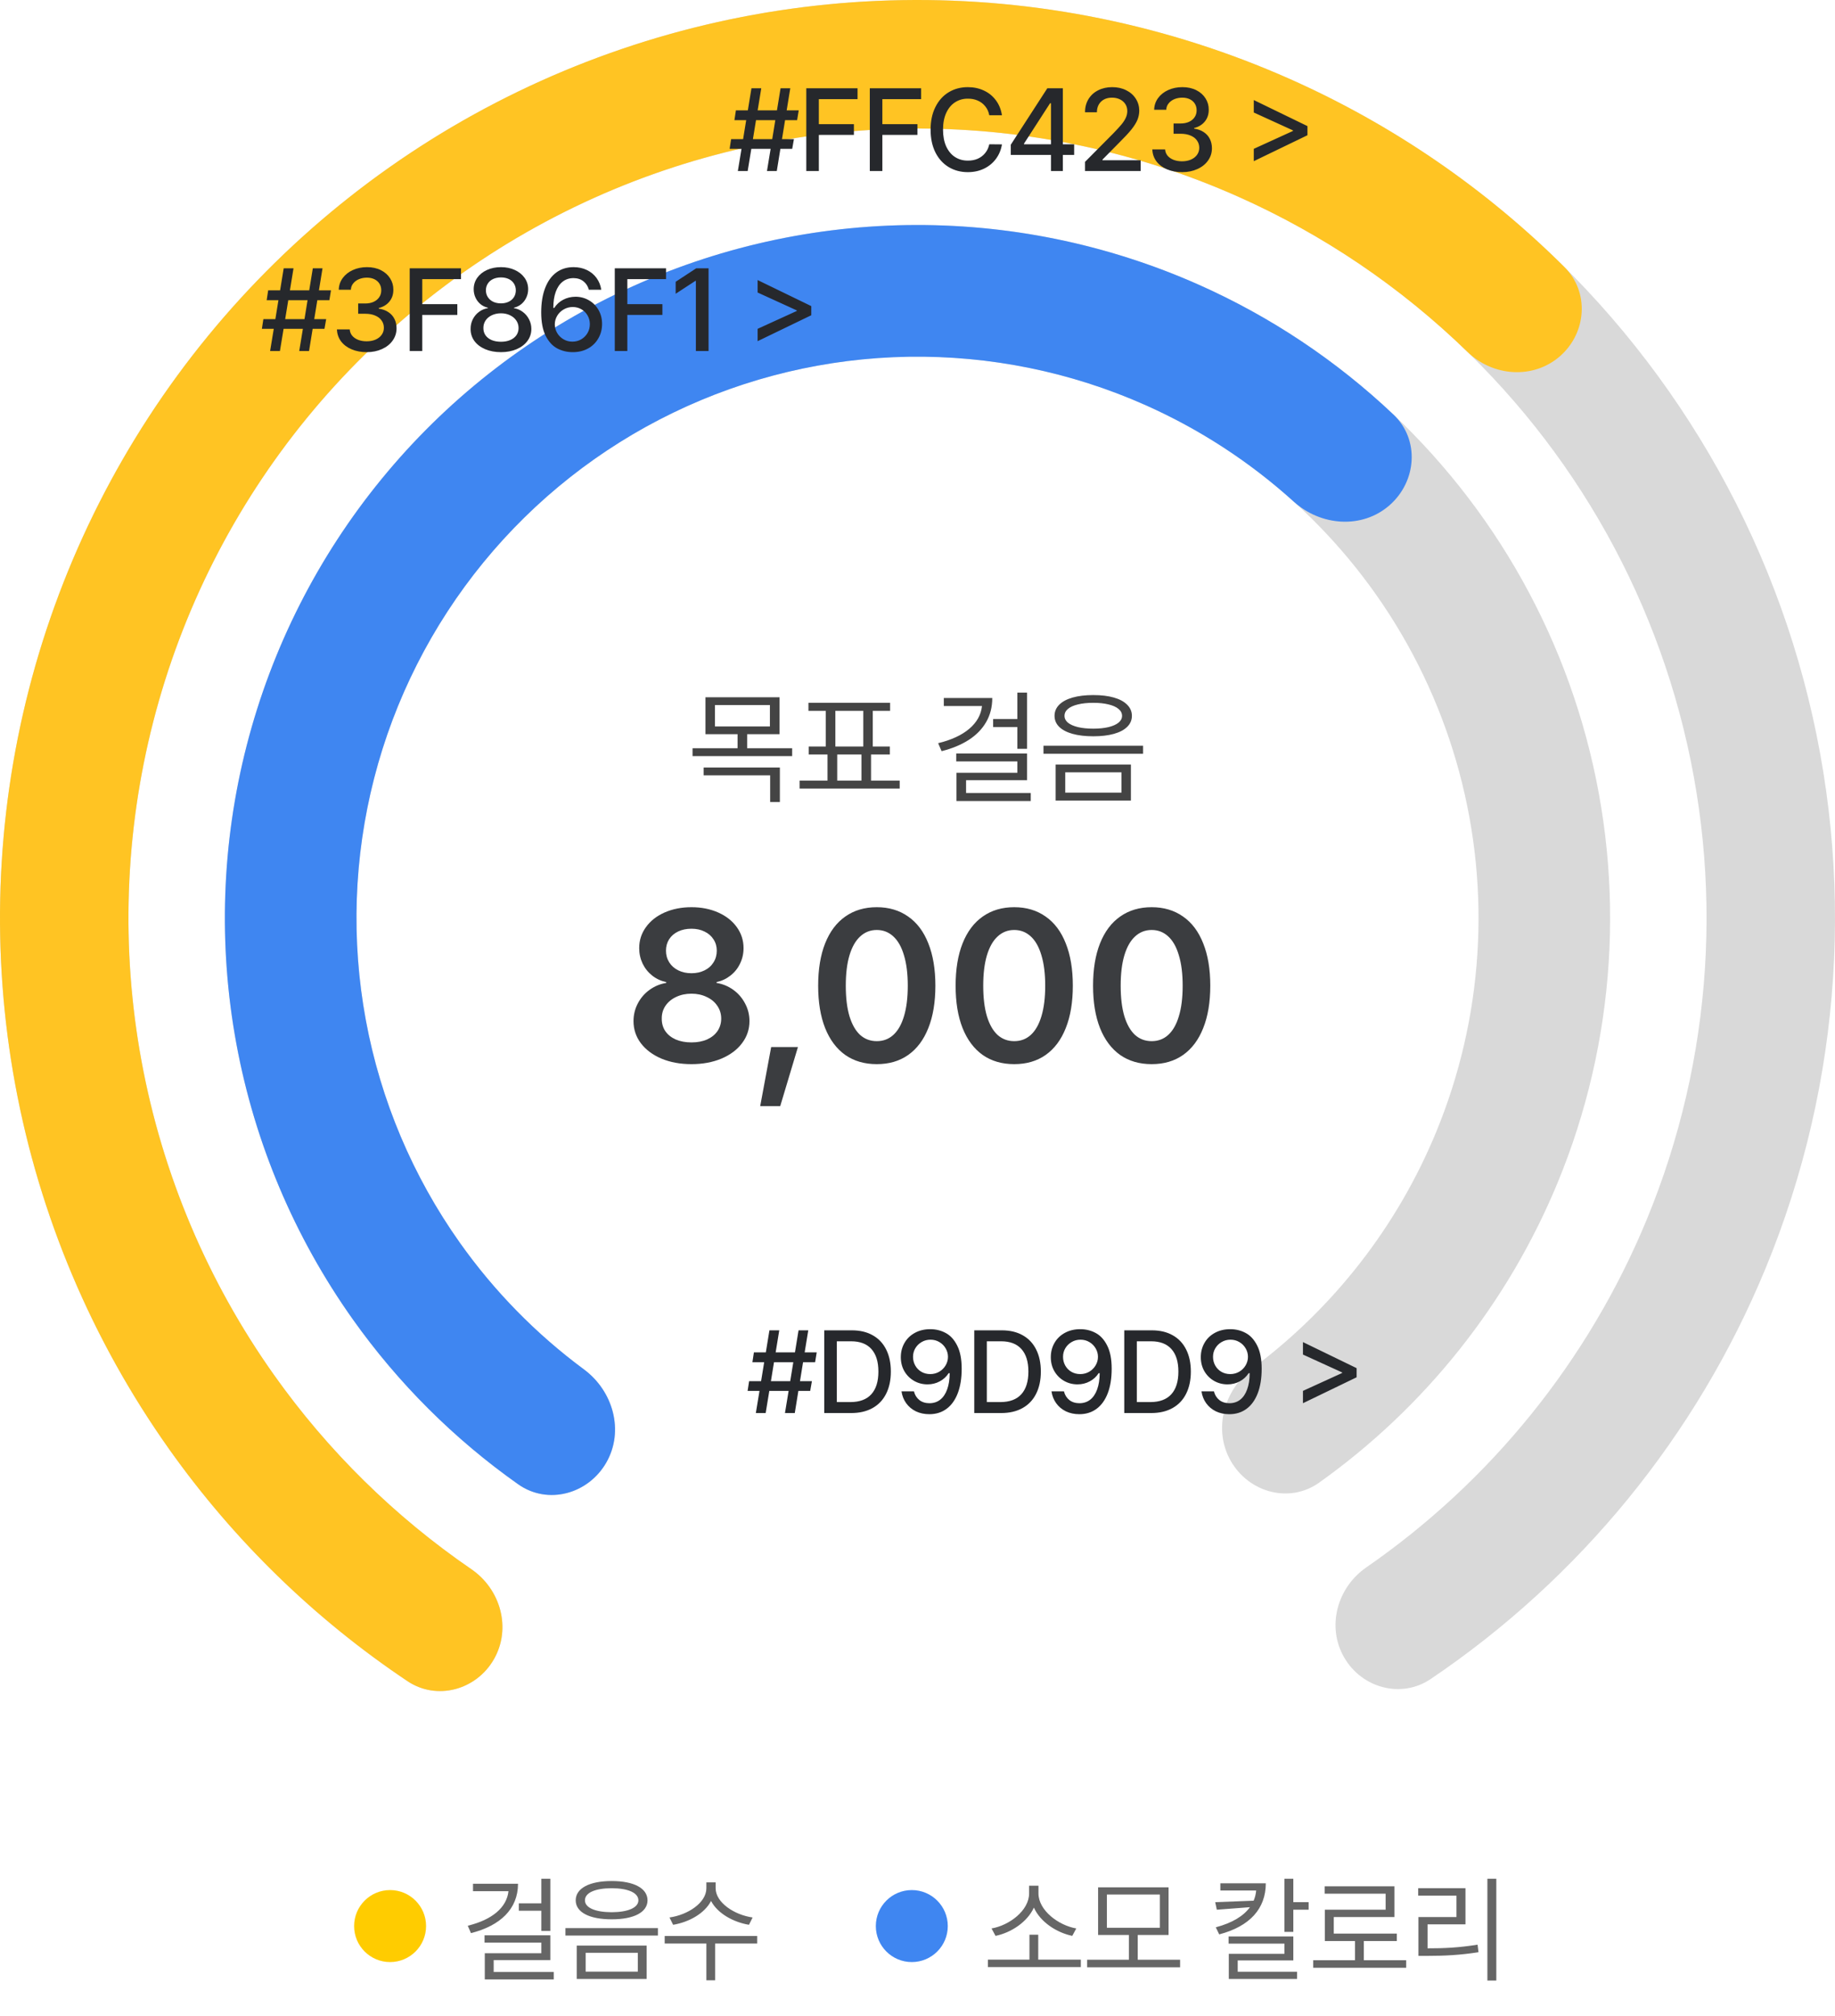 <svg width="204" height="224" viewBox="0 0 204 224" fill="none" xmlns="http://www.w3.org/2000/svg">
<path d="M149.43 184.151C151.402 187.566 155.785 188.757 159.054 186.551C175.617 175.375 188.58 159.545 196.256 140.984C204.845 120.218 206.336 97.198 200.497 75.497C194.658 53.797 181.816 34.633 163.966 20.98C146.117 7.328 124.258 -0.047 101.786 0C79.314 0.047 57.487 7.514 39.695 21.241C21.902 34.968 9.141 54.186 3.393 75.91C-2.355 97.635 -0.768 120.649 7.908 141.379C15.662 159.907 28.691 175.683 45.301 186.789C48.579 188.981 52.957 187.772 54.914 184.349C56.872 180.926 55.664 176.588 52.411 174.359C38.522 164.84 27.62 151.491 21.081 135.866C13.62 118.038 12.255 98.246 17.198 79.563C22.141 60.88 33.116 44.352 48.417 32.547C63.719 20.742 82.49 14.321 101.816 14.28C121.142 14.24 139.94 20.582 155.291 32.323C170.642 44.064 181.686 60.545 186.707 79.208C191.729 97.87 190.447 117.668 183.06 135.527C176.586 151.179 165.741 164.574 151.892 174.15C148.648 176.393 147.458 180.736 149.43 184.151Z" fill="#D9D9D9"/>
<path d="M173.426 39.577C176.396 36.982 176.716 32.451 173.92 29.671C165.125 20.926 154.795 13.844 143.426 8.791C129.878 2.77 115.18 -0.226 100.356 0.013C85.532 0.252 70.939 3.72 57.592 10.174C44.245 16.629 32.466 25.916 23.074 37.388C13.683 48.86 6.905 62.241 3.213 76.6C-0.479 90.958 -0.996 105.949 1.697 120.528C4.39 135.107 10.229 148.924 18.807 161.016C26.006 171.164 34.988 179.892 45.297 186.787C48.575 188.979 52.953 187.77 54.91 184.347C56.868 180.924 55.66 176.585 52.408 174.356C43.889 168.517 36.451 161.208 30.454 152.754C23.077 142.355 18.055 130.472 15.739 117.934C13.423 105.396 13.868 92.504 17.043 80.156C20.218 67.807 26.047 56.299 34.124 46.433C42.201 36.568 52.331 28.581 63.809 23.03C75.287 17.479 87.838 14.497 100.586 14.291C113.335 14.086 125.975 16.662 137.626 21.84C147.098 26.05 155.732 31.898 163.138 39.096C165.966 41.844 170.457 42.172 173.426 39.577Z" fill="#FFC423"/>
<path d="M136.842 162.349C138.862 165.848 143.361 167.074 146.652 164.731C158.399 156.37 167.606 144.844 173.154 131.429C179.638 115.753 180.763 98.375 176.355 81.993C171.948 65.612 162.253 51.144 148.779 40.838C135.304 30.532 118.803 24.965 101.839 25C84.875 25.036 68.397 30.672 54.966 41.035C41.534 51.397 31.901 65.905 27.561 82.305C23.222 98.704 24.421 116.078 30.97 131.727C36.574 145.119 45.829 156.605 57.611 164.918C60.912 167.247 65.405 166.002 67.411 162.494C69.416 158.987 68.167 154.551 64.918 152.149C55.911 145.489 48.825 136.496 44.465 126.079C39.161 113.403 38.19 99.331 41.705 86.047C45.219 72.763 53.023 61.012 63.902 52.618C74.782 44.225 88.129 39.659 101.869 39.63C115.61 39.601 128.976 44.111 139.891 52.459C150.805 60.807 158.658 72.525 162.228 85.794C165.798 99.063 164.887 113.14 159.635 125.838C155.319 136.272 148.271 145.296 139.291 151.994C136.053 154.409 134.823 158.85 136.842 162.349Z" fill="#D9D9D9"/>
<path d="M154.47 56.143C157.512 53.485 157.846 48.834 154.91 46.058C148.58 40.071 141.267 35.189 133.272 31.636C123.045 27.091 111.95 24.83 100.759 25.01C89.569 25.19 78.552 27.808 68.476 32.681C58.401 37.553 49.508 44.564 42.419 53.224C35.329 61.884 30.213 71.986 27.426 82.825C24.639 93.665 24.248 104.981 26.281 115.987C28.314 126.993 32.722 137.423 39.197 146.552C44.259 153.687 50.489 159.892 57.608 164.916C60.909 167.245 65.402 166 67.408 162.493C69.413 158.986 68.164 154.55 64.916 152.148C59.617 148.229 54.961 143.487 51.13 138.087C45.885 130.693 42.314 122.244 40.668 113.33C39.021 104.415 39.337 95.248 41.595 86.468C43.852 77.689 47.997 69.506 53.739 62.492C59.482 55.477 66.685 49.798 74.846 45.851C83.007 41.904 91.931 39.784 100.995 39.638C110.059 39.492 119.047 41.324 127.331 45.005C133.381 47.694 138.95 51.323 143.837 55.743C146.833 58.453 151.429 58.802 154.47 56.143Z" fill="#3F86F1"/>
<path d="M86.658 81.574H83.062V83.133H88.066V84.008H76.992V83.133H81.996V81.574H78.428V77.473H86.658V81.574ZM78.223 85.279H86.699V89.107H85.619V86.141H78.223V85.279ZM85.592 80.713V78.334H79.481V80.713H85.592ZM100.021 87.617H88.892V86.728H91.995V83.83H89.903V82.941H91.804V78.977H89.876V78.088H98.954V78.977H97.027V82.941H98.927V83.83H96.835V86.728H100.021V87.617ZM95.974 82.941V78.977H92.87V82.941H95.974ZM95.769 86.728V83.83H93.075V86.728H95.769ZM114.181 83.201H113.101V80.781H110.408V79.893H113.101V76.953H114.181V83.201ZM104.296 82.572C105.755 82.221 106.906 81.69 107.749 80.98C108.592 80.264 109.066 79.419 109.171 78.443H104.925V77.555H110.312C110.312 78.548 110.087 79.437 109.635 80.221C109.189 81 108.546 81.661 107.708 82.203C106.869 82.745 105.86 83.165 104.679 83.461L104.296 82.572ZM106.306 83.721H114.181V86.688H107.4V88.109H114.591V88.998H106.334V85.867H113.101V84.596H106.306V83.721ZM121.542 77.227C122.421 77.227 123.182 77.318 123.825 77.5C124.468 77.682 124.962 77.949 125.308 78.3C125.659 78.646 125.835 79.059 125.835 79.537C125.835 80.011 125.659 80.419 125.308 80.761C124.962 81.103 124.468 81.362 123.825 81.54C123.182 81.718 122.421 81.807 121.542 81.807C120.662 81.807 119.899 81.718 119.252 81.54C118.605 81.362 118.106 81.103 117.755 80.761C117.408 80.419 117.235 80.011 117.235 79.537C117.235 79.059 117.408 78.646 117.755 78.3C118.106 77.949 118.605 77.682 119.252 77.5C119.899 77.318 120.662 77.227 121.542 77.227ZM116.005 82.859H127.079V83.748H116.005V82.859ZM117.358 84.951H125.725V88.943H117.358V84.951ZM118.343 79.537C118.343 79.829 118.47 80.082 118.725 80.296C118.985 80.505 119.357 80.67 119.84 80.788C120.323 80.902 120.89 80.959 121.542 80.959C122.189 80.959 122.752 80.902 123.23 80.788C123.713 80.67 124.085 80.505 124.345 80.296C124.609 80.082 124.741 79.829 124.741 79.537C124.741 79.236 124.609 78.979 124.345 78.765C124.085 78.546 123.713 78.38 123.23 78.266C122.752 78.147 122.189 78.088 121.542 78.088C120.89 78.088 120.323 78.147 119.84 78.266C119.357 78.38 118.985 78.546 118.725 78.765C118.47 78.979 118.343 79.236 118.343 79.537ZM124.673 88.068V85.812H118.425V88.068H124.673Z" fill="#444444"/>
<path opacity="0.9" d="M76.873 118.234C75.631 118.234 74.522 118.031 73.545 117.625C72.569 117.211 71.803 116.641 71.248 115.914C70.701 115.188 70.428 114.367 70.428 113.453C70.428 112.75 70.588 112.094 70.909 111.484C71.229 110.875 71.666 110.371 72.221 109.973C72.776 109.574 73.389 109.32 74.061 109.211V109.117C73.475 108.992 72.955 108.75 72.502 108.391C72.049 108.031 71.694 107.586 71.436 107.055C71.186 106.523 71.061 105.953 71.061 105.344C71.061 104.477 71.311 103.699 71.811 103.012C72.311 102.316 73.002 101.773 73.885 101.383C74.776 100.992 75.772 100.797 76.873 100.797C77.967 100.797 78.955 100.992 79.838 101.383C80.721 101.773 81.412 102.316 81.912 103.012C82.412 103.707 82.662 104.484 82.662 105.344C82.662 105.953 82.534 106.523 82.276 107.055C82.026 107.586 81.67 108.031 81.209 108.391C80.756 108.75 80.24 108.992 79.662 109.117V109.211C80.342 109.32 80.959 109.574 81.514 109.973C82.069 110.371 82.506 110.875 82.826 111.484C83.155 112.094 83.319 112.75 83.319 113.453C83.319 114.367 83.041 115.188 82.487 115.914C81.94 116.641 81.174 117.211 80.19 117.625C79.213 118.031 78.108 118.234 76.873 118.234ZM76.873 115.82C77.53 115.82 78.108 115.711 78.608 115.492C79.108 115.266 79.494 114.953 79.768 114.555C80.041 114.148 80.178 113.688 80.178 113.172C80.178 112.648 80.034 112.176 79.744 111.754C79.463 111.332 79.069 111.004 78.561 110.77C78.061 110.527 77.498 110.406 76.873 110.406C76.24 110.406 75.67 110.527 75.162 110.77C74.662 111.004 74.268 111.332 73.979 111.754C73.698 112.176 73.561 112.648 73.569 113.172C73.561 113.688 73.69 114.148 73.955 114.555C74.229 114.953 74.615 115.266 75.115 115.492C75.623 115.711 76.209 115.82 76.873 115.82ZM76.873 108.133C77.412 108.133 77.897 108.027 78.326 107.816C78.756 107.605 79.088 107.309 79.323 106.926C79.565 106.543 79.686 106.109 79.686 105.625C79.686 105.156 79.565 104.738 79.323 104.371C79.088 103.996 78.756 103.707 78.326 103.504C77.905 103.293 77.42 103.188 76.873 103.188C76.319 103.188 75.826 103.289 75.397 103.492C74.967 103.695 74.631 103.984 74.389 104.359C74.155 104.727 74.037 105.148 74.037 105.625C74.037 106.109 74.159 106.543 74.401 106.926C74.643 107.309 74.979 107.605 75.409 107.816C75.838 108.027 76.326 108.133 76.873 108.133ZM86.739 122.898H84.513L85.732 116.336H88.708L86.739 122.898ZM97.473 118.234C96.113 118.234 94.945 117.895 93.969 117.215C93 116.527 92.254 115.531 91.731 114.227C91.215 112.922 90.957 111.352 90.957 109.516C90.957 107.688 91.215 106.121 91.731 104.816C92.254 103.504 93.004 102.508 93.981 101.828C94.957 101.141 96.121 100.797 97.473 100.797C98.816 100.797 99.977 101.141 100.953 101.828C101.938 102.508 102.688 103.504 103.203 104.816C103.727 106.121 103.988 107.688 103.988 109.516C103.988 111.352 103.727 112.922 103.203 114.227C102.688 115.531 101.941 116.527 100.965 117.215C99.996 117.895 98.832 118.234 97.473 118.234ZM97.473 115.68C98.191 115.68 98.805 115.449 99.312 114.988C99.828 114.52 100.223 113.828 100.496 112.914C100.777 111.992 100.918 110.859 100.918 109.516C100.918 108.188 100.777 107.062 100.496 106.141C100.223 105.211 99.828 104.512 99.312 104.043C98.797 103.566 98.184 103.328 97.473 103.328C96.762 103.328 96.148 103.566 95.633 104.043C95.117 104.512 94.719 105.211 94.438 106.141C94.164 107.062 94.027 108.188 94.027 109.516C94.027 110.859 94.164 111.992 94.438 112.914C94.719 113.828 95.113 114.52 95.621 114.988C96.137 115.449 96.754 115.68 97.473 115.68ZM112.753 118.234C111.393 118.234 110.225 117.895 109.249 117.215C108.28 116.527 107.534 115.531 107.011 114.227C106.495 112.922 106.237 111.352 106.237 109.516C106.237 107.688 106.495 106.121 107.011 104.816C107.534 103.504 108.284 102.508 109.261 101.828C110.237 101.141 111.401 100.797 112.753 100.797C114.097 100.797 115.257 101.141 116.233 101.828C117.218 102.508 117.968 103.504 118.483 104.816C119.007 106.121 119.268 107.688 119.268 109.516C119.268 111.352 119.007 112.922 118.483 114.227C117.968 115.531 117.222 116.527 116.245 117.215C115.276 117.895 114.112 118.234 112.753 118.234ZM112.753 115.68C113.472 115.68 114.085 115.449 114.593 114.988C115.108 114.52 115.503 113.828 115.776 112.914C116.057 111.992 116.198 110.859 116.198 109.516C116.198 108.188 116.057 107.062 115.776 106.141C115.503 105.211 115.108 104.512 114.593 104.043C114.077 103.566 113.464 103.328 112.753 103.328C112.042 103.328 111.429 103.566 110.913 104.043C110.397 104.512 109.999 105.211 109.718 106.141C109.444 107.062 109.307 108.188 109.307 109.516C109.307 110.859 109.444 111.992 109.718 112.914C109.999 113.828 110.393 114.52 110.901 114.988C111.417 115.449 112.034 115.68 112.753 115.68ZM128.033 118.234C126.674 118.234 125.506 117.895 124.529 117.215C123.56 116.527 122.814 115.531 122.291 114.227C121.775 112.922 121.517 111.352 121.517 109.516C121.517 107.688 121.775 106.121 122.291 104.816C122.814 103.504 123.564 102.508 124.541 101.828C125.517 101.141 126.681 100.797 128.033 100.797C129.377 100.797 130.537 101.141 131.513 101.828C132.498 102.508 133.248 103.504 133.763 104.816C134.287 106.121 134.549 107.688 134.549 109.516C134.549 111.352 134.287 112.922 133.763 114.227C133.248 115.531 132.502 116.527 131.525 117.215C130.556 117.895 129.392 118.234 128.033 118.234ZM128.033 115.68C128.752 115.68 129.365 115.449 129.873 114.988C130.388 114.52 130.783 113.828 131.056 112.914C131.338 111.992 131.478 110.859 131.478 109.516C131.478 108.188 131.338 107.062 131.056 106.141C130.783 105.211 130.388 104.512 129.873 104.043C129.357 103.566 128.744 103.328 128.033 103.328C127.322 103.328 126.709 103.566 126.193 104.043C125.677 104.512 125.279 105.211 124.998 106.141C124.724 107.062 124.588 108.188 124.588 109.516C124.588 110.859 124.724 111.992 124.998 112.914C125.279 113.828 125.674 114.52 126.181 114.988C126.697 115.449 127.314 115.68 128.033 115.68Z" fill="#26282C"/>
<circle cx="43.367" cy="214" r="4" fill="#FFCC00"/>
<path d="M61.181 208.742V214.544H60.178V212.297H57.677V211.472H60.178V208.742H61.181ZM52.002 213.96C54.706 213.306 56.331 211.941 56.528 210.126H52.586V209.301H57.588C57.588 212.106 55.607 213.966 52.357 214.785L52.002 213.96ZM53.868 215.839V215.026H61.181V217.781H54.884V219.102H61.562V219.927H53.894V217.02H60.178V215.839H53.868ZM68.001 208.996C70.458 208.996 71.981 209.79 71.987 211.142C71.981 212.475 70.458 213.255 68.001 213.249C65.545 213.255 64.002 212.475 64.002 211.142C64.002 209.79 65.545 208.996 68.001 208.996ZM62.86 215.052V214.227H73.143V215.052H62.86ZM64.116 219.876V216.169H71.886V219.876H64.116ZM65.031 211.142C65.024 211.96 66.173 212.456 68.001 212.462C69.81 212.456 70.966 211.96 70.972 211.142C70.966 210.297 69.81 209.796 68.001 209.796C66.173 209.796 65.024 210.297 65.031 211.142ZM65.107 219.063H70.908V216.969H65.107V219.063ZM79.557 209.796C79.563 211.389 81.633 212.76 83.67 213.046L83.264 213.858C81.512 213.566 79.773 212.595 79.049 211.211C78.326 212.608 76.593 213.566 74.834 213.858L74.428 213.046C76.466 212.76 78.529 211.415 78.529 209.796V209.148H79.557V209.796ZM73.895 215.94V215.103H84.178V215.94H79.506V220.028H78.529V215.94H73.895Z" fill="#666666"/>
<circle cx="101.367" cy="214" r="4" fill="#3F86F1"/>
<path d="M120.158 217.73V218.556H109.824V217.73H114.445V214.963H115.423V217.73H120.158ZM110.23 214.265C112.205 213.928 114.401 212.278 114.407 210.38V209.517H115.448V210.38C115.455 212.265 117.683 213.928 119.65 214.265L119.206 215.09C117.486 214.734 115.67 213.573 114.94 211.948C114.198 213.566 112.401 214.734 110.675 215.09L110.23 214.265ZM131.194 217.743V218.581H120.86V217.743H125.506V214.988H122.078V209.694H129.911V214.988H126.484V217.743H131.194ZM123.056 214.188H128.946V210.494H123.056V214.188ZM140.721 209.25C140.715 212.043 138.982 214.017 135.542 214.925L135.161 214.138C137.002 213.649 138.246 212.881 138.957 211.903L135.275 212.183L135.097 211.345L139.369 211.18C139.522 210.824 139.617 210.443 139.649 210.05H135.669V209.25H140.721ZM136.583 215.953V215.153H143.781V217.819H137.598V219.076H144.2V219.876H136.608V217.083H142.791V215.953H136.583ZM142.791 214.646V208.742H143.781V211.345H145.482V212.183H143.781V214.646H142.791ZM156.327 217.794V218.632H145.993V217.794H150.639V215.661H147.288V212.183H154.042V210.405H147.263V209.58H155.019V212.995H148.278V214.836H155.286V215.661H151.617V217.794H156.327ZM166.347 208.742V220.054H165.356V208.742H166.347ZM157.663 210.621V209.796H162.919V213.808H158.704V216.474C160.577 216.48 162.246 216.391 164.265 216.067L164.366 216.905C162.291 217.229 160.577 217.312 158.628 217.312H157.688V212.995H161.916V210.621H157.663Z" fill="#666666"/>
<path d="M85.672 16.537H83.526L83.12 19H82.028L82.435 16.537H81.114L81.279 15.458H82.612L82.955 13.351H81.647L81.812 12.259H83.139L83.539 9.809H84.631L84.231 12.259H86.376L86.776 9.809H87.856L87.456 12.259H88.795L88.617 13.351H87.278L86.935 15.458H88.262L88.071 16.537H86.757L86.357 19H85.266L85.672 16.537ZM85.85 15.458L86.192 13.351H84.047L83.704 15.458H85.85ZM89.636 9.809H95.336V11.015H91.032V13.795H94.93V14.988H91.032V19H89.636V9.809ZM96.698 9.809H102.398V11.015H98.094V13.795H101.992V14.988H98.094V19H96.698V9.809ZM109.98 12.805C109.908 12.42 109.758 12.087 109.529 11.808C109.305 11.529 109.026 11.317 108.692 11.173C108.361 11.03 108 10.96 107.606 10.964C107.073 10.96 106.597 11.093 106.178 11.364C105.763 11.63 105.435 12.024 105.194 12.544C104.957 13.061 104.838 13.681 104.838 14.404C104.838 15.132 104.957 15.756 105.194 16.277C105.435 16.793 105.763 17.185 106.178 17.451C106.597 17.718 107.073 17.849 107.606 17.845C107.995 17.849 108.355 17.781 108.685 17.642C109.015 17.498 109.292 17.288 109.517 17.013C109.745 16.738 109.9 16.41 109.98 16.029L111.389 16.042C111.292 16.643 111.07 17.178 110.723 17.648C110.38 18.113 109.938 18.477 109.396 18.74C108.859 18.998 108.258 19.127 107.593 19.127C106.794 19.127 106.081 18.936 105.454 18.556C104.828 18.175 104.337 17.629 103.982 16.918C103.63 16.203 103.455 15.365 103.455 14.404C103.455 13.444 103.632 12.608 103.988 11.897C104.343 11.182 104.834 10.634 105.461 10.253C106.087 9.872 106.798 9.682 107.593 9.682C108.241 9.682 108.833 9.806 109.371 10.056C109.908 10.302 110.352 10.659 110.704 11.129C111.059 11.599 111.288 12.157 111.389 12.805H109.98ZM112.37 16.08L116.432 9.809H118.159V16.029H119.416V17.21H118.159V19H116.839V17.21H112.37V16.08ZM116.839 16.029V11.472H116.737L113.843 15.953V16.029H116.839ZM120.625 17.984L123.812 14.773C124.197 14.375 124.491 14.053 124.694 13.808C124.897 13.558 125.051 13.317 125.157 13.084C125.267 12.847 125.322 12.597 125.322 12.335C125.322 12.039 125.248 11.778 125.1 11.554C124.952 11.33 124.749 11.156 124.491 11.034C124.233 10.911 123.943 10.85 123.621 10.85C123.283 10.85 122.986 10.917 122.732 11.053C122.483 11.188 122.288 11.379 122.148 11.624C122.013 11.865 121.945 12.149 121.945 12.475H120.625C120.621 11.925 120.748 11.438 121.006 11.015C121.264 10.591 121.624 10.264 122.085 10.031C122.546 9.798 123.067 9.682 123.646 9.682C124.226 9.682 124.743 9.796 125.195 10.024C125.652 10.249 126.008 10.56 126.262 10.957C126.52 11.355 126.651 11.802 126.655 12.297C126.651 12.648 126.583 12.987 126.452 13.312C126.321 13.634 126.097 13.994 125.779 14.392C125.462 14.785 125.013 15.268 124.434 15.839L122.567 17.73V17.807H126.808V19H120.625V17.984ZM131.419 19.127C130.793 19.127 130.23 19.021 129.731 18.81C129.236 18.598 128.844 18.302 128.556 17.921C128.273 17.536 128.123 17.096 128.106 16.601H129.528C129.544 16.863 129.635 17.096 129.8 17.299C129.97 17.498 130.194 17.652 130.473 17.762C130.753 17.868 131.064 17.921 131.406 17.921C131.775 17.921 132.103 17.86 132.39 17.737C132.682 17.61 132.911 17.432 133.076 17.204C133.241 16.975 133.323 16.715 133.323 16.423C133.323 16.118 133.241 15.849 133.076 15.617C132.915 15.38 132.678 15.196 132.365 15.065C132.052 14.929 131.682 14.861 131.254 14.861H130.467V13.719H131.254C131.601 13.719 131.908 13.659 132.175 13.541C132.445 13.418 132.655 13.247 132.803 13.027C132.955 12.807 133.031 12.551 133.031 12.259C133.031 11.979 132.966 11.734 132.835 11.523C132.703 11.311 132.517 11.146 132.276 11.027C132.035 10.909 131.753 10.85 131.432 10.85C131.123 10.85 130.833 10.905 130.562 11.015C130.296 11.125 130.08 11.283 129.915 11.491C129.75 11.694 129.663 11.929 129.654 12.195H128.309C128.321 11.709 128.467 11.275 128.747 10.894C129.03 10.509 129.409 10.211 129.883 9.999C130.357 9.787 130.877 9.682 131.445 9.682C132.033 9.682 132.549 9.794 132.993 10.018C133.438 10.242 133.78 10.547 134.022 10.932C134.263 11.313 134.381 11.73 134.377 12.183C134.381 12.699 134.237 13.137 133.946 13.497C133.654 13.856 133.256 14.1 132.752 14.227V14.29C133.167 14.349 133.522 14.478 133.819 14.677C134.119 14.872 134.345 15.124 134.498 15.433C134.654 15.742 134.733 16.088 134.733 16.474C134.733 16.977 134.589 17.432 134.301 17.838C134.017 18.24 133.622 18.556 133.114 18.784C132.61 19.013 132.045 19.127 131.419 19.127ZM139.385 17.908V16.537L143.74 14.55V14.487L139.385 12.5V11.116L145.352 14.011V15.026L139.385 17.908Z" fill="#26282C"/>
<path d="M33.672 36.537H31.526L31.12 39H30.028L30.435 36.537H29.114L29.279 35.458H30.612L30.955 33.351H29.648L29.812 32.259H31.139L31.539 29.809H32.631L32.231 32.259H34.377L34.776 29.809H35.855L35.456 32.259H36.795L36.617 33.351H35.278L34.935 35.458H36.262L36.071 36.537H34.757L34.357 39H33.266L33.672 36.537ZM33.85 35.458L34.192 33.351H32.047L31.704 35.458H33.85ZM40.772 39.127C40.145 39.127 39.583 39.021 39.083 38.81C38.588 38.598 38.197 38.302 37.909 37.921C37.625 37.536 37.475 37.096 37.458 36.601H38.88C38.897 36.863 38.988 37.096 39.153 37.299C39.322 37.498 39.547 37.652 39.826 37.762C40.105 37.868 40.416 37.921 40.759 37.921C41.127 37.921 41.455 37.859 41.743 37.737C42.035 37.61 42.263 37.432 42.428 37.204C42.593 36.975 42.676 36.715 42.676 36.423C42.676 36.118 42.593 35.849 42.428 35.617C42.268 35.38 42.031 35.196 41.718 35.065C41.404 34.929 41.034 34.861 40.607 34.861H39.819V33.719H40.607C40.954 33.719 41.26 33.66 41.527 33.541C41.798 33.418 42.007 33.247 42.156 33.027C42.308 32.807 42.384 32.551 42.384 32.259C42.384 31.98 42.318 31.734 42.187 31.523C42.056 31.311 41.87 31.146 41.629 31.027C41.387 30.909 41.106 30.85 40.784 30.85C40.475 30.85 40.186 30.905 39.915 31.015C39.648 31.125 39.432 31.283 39.267 31.491C39.102 31.694 39.016 31.929 39.007 32.195H37.661C37.674 31.709 37.82 31.275 38.099 30.894C38.383 30.509 38.762 30.211 39.236 29.999C39.709 29.787 40.23 29.682 40.797 29.682C41.385 29.682 41.902 29.794 42.346 30.018C42.79 30.242 43.133 30.547 43.374 30.932C43.615 31.313 43.734 31.73 43.73 32.183C43.734 32.699 43.59 33.137 43.298 33.497C43.006 33.856 42.608 34.1 42.105 34.227V34.29C42.519 34.349 42.875 34.478 43.171 34.677C43.471 34.872 43.698 35.124 43.85 35.433C44.007 35.742 44.085 36.089 44.085 36.474C44.085 36.977 43.941 37.432 43.654 37.838C43.37 38.24 42.974 38.556 42.467 38.784C41.963 39.013 41.398 39.127 40.772 39.127ZM45.548 29.809H51.248V31.015H46.945V33.795H50.842V34.988H46.945V39H45.548V29.809ZM55.695 39.127C55.039 39.127 54.453 39.017 53.937 38.797C53.425 38.577 53.025 38.272 52.737 37.883C52.453 37.489 52.314 37.045 52.318 36.55C52.314 36.165 52.394 35.807 52.559 35.477C52.728 35.143 52.959 34.868 53.251 34.652C53.547 34.432 53.875 34.294 54.235 34.239V34.188C53.922 34.117 53.647 33.983 53.41 33.789C53.173 33.59 52.989 33.346 52.858 33.059C52.726 32.771 52.661 32.462 52.661 32.132C52.661 31.666 52.79 31.247 53.048 30.875C53.31 30.503 53.672 30.211 54.133 29.999C54.595 29.787 55.115 29.682 55.695 29.682C56.266 29.682 56.78 29.787 57.237 29.999C57.699 30.211 58.06 30.503 58.323 30.875C58.585 31.247 58.716 31.666 58.716 32.132C58.716 32.462 58.649 32.771 58.513 33.059C58.382 33.346 58.196 33.59 57.955 33.789C57.718 33.983 57.447 34.117 57.142 34.188V34.239C57.498 34.294 57.821 34.432 58.113 34.652C58.41 34.868 58.642 35.143 58.812 35.477C58.985 35.807 59.072 36.165 59.072 36.55C59.072 37.045 58.926 37.489 58.634 37.883C58.346 38.272 57.946 38.577 57.434 38.797C56.922 39.017 56.342 39.127 55.695 39.127ZM53.74 36.448C53.736 36.749 53.812 37.013 53.968 37.242C54.125 37.47 54.351 37.65 54.648 37.781C54.948 37.908 55.297 37.972 55.695 37.972C56.089 37.972 56.431 37.908 56.723 37.781C57.02 37.654 57.248 37.477 57.409 37.248C57.57 37.015 57.65 36.749 57.65 36.448C57.65 36.135 57.565 35.856 57.396 35.61C57.227 35.361 56.994 35.166 56.698 35.026C56.402 34.883 56.067 34.81 55.695 34.81C55.318 34.81 54.98 34.883 54.679 35.026C54.379 35.166 54.146 35.361 53.981 35.61C53.816 35.86 53.736 36.139 53.74 36.448ZM54.019 32.259C54.019 32.542 54.091 32.794 54.235 33.014C54.379 33.234 54.576 33.406 54.825 33.528C55.079 33.647 55.369 33.706 55.695 33.706C56.012 33.706 56.296 33.647 56.545 33.528C56.799 33.406 56.996 33.234 57.136 33.014C57.276 32.794 57.345 32.542 57.345 32.259C57.345 31.975 57.276 31.726 57.136 31.51C57 31.29 56.808 31.12 56.558 31.002C56.309 30.884 56.021 30.824 55.695 30.824C55.365 30.824 55.073 30.884 54.819 31.002C54.565 31.12 54.368 31.29 54.229 31.51C54.089 31.726 54.019 31.975 54.019 32.259ZM63.671 39.127C63.049 39.127 62.475 38.989 61.95 38.714C61.426 38.435 60.996 37.967 60.662 37.312C60.332 36.651 60.167 35.784 60.167 34.709C60.167 33.655 60.313 32.752 60.605 31.998C60.897 31.241 61.312 30.666 61.849 30.272C62.391 29.878 63.028 29.682 63.76 29.682C64.314 29.682 64.811 29.79 65.251 30.005C65.691 30.217 66.049 30.513 66.324 30.894C66.599 31.275 66.773 31.709 66.844 32.195H65.461C65.363 31.806 65.167 31.495 64.87 31.262C64.578 31.025 64.208 30.905 63.76 30.9C63.29 30.9 62.886 31.034 62.547 31.3C62.213 31.563 61.957 31.941 61.779 32.437C61.601 32.932 61.513 33.524 61.513 34.214H61.614C61.864 33.825 62.194 33.522 62.604 33.306C63.019 33.086 63.476 32.974 63.975 32.97C64.517 32.97 65.014 33.101 65.467 33.363C65.92 33.621 66.278 33.981 66.54 34.442C66.802 34.899 66.933 35.416 66.933 35.991C66.933 36.579 66.796 37.113 66.521 37.591C66.25 38.069 65.867 38.446 65.372 38.721C64.877 38.992 64.31 39.127 63.671 39.127ZM61.678 36.029C61.678 36.368 61.762 36.685 61.931 36.981C62.105 37.278 62.34 37.515 62.636 37.692C62.932 37.87 63.264 37.959 63.633 37.959C63.997 37.959 64.327 37.872 64.623 37.699C64.919 37.521 65.152 37.286 65.321 36.994C65.49 36.698 65.575 36.372 65.575 36.017C65.575 35.67 65.493 35.35 65.327 35.058C65.162 34.766 64.934 34.535 64.642 34.366C64.354 34.197 64.03 34.112 63.671 34.112C63.307 34.112 62.972 34.201 62.668 34.379C62.363 34.552 62.122 34.787 61.944 35.084C61.771 35.376 61.682 35.691 61.678 36.029ZM68.346 29.809H74.046V31.015H69.742V33.795H73.64V34.988H69.742V39H68.346V29.809ZM78.772 39H77.362V31.205H77.312L75.115 32.64V31.307L77.401 29.809H78.772V39ZM84.224 37.908V36.537L88.579 34.55V34.487L84.224 32.5V31.116L90.191 34.011V35.026L84.224 37.908Z" fill="#26282C"/>
<path d="M87.672 154.537H85.526L85.12 157H84.028L84.435 154.537H83.114L83.279 153.458H84.612L84.955 151.351H83.647L83.812 150.259H85.139L85.539 147.809H86.631L86.231 150.259H88.376L88.776 147.809H89.856L89.456 150.259H90.795L90.617 151.351H89.278L88.935 153.458H90.262L90.071 154.537H88.757L88.357 157H87.266L87.672 154.537ZM87.85 153.458L88.192 151.351H86.047L85.704 153.458H87.85ZM91.636 157V147.809H94.708C95.605 147.809 96.378 147.993 97.025 148.361C97.677 148.725 98.174 149.252 98.517 149.941C98.864 150.627 99.037 151.444 99.037 152.392C99.037 153.344 98.862 154.167 98.51 154.861C98.163 155.551 97.66 156.08 97 156.448C96.34 156.816 95.546 157 94.619 157H91.636ZM94.543 155.781C95.576 155.777 96.352 155.485 96.873 154.905C97.393 154.326 97.653 153.488 97.653 152.392C97.653 151.3 97.395 150.466 96.879 149.891C96.367 149.315 95.614 149.027 94.619 149.027H93.032V155.781H94.543ZM103.42 147.682C104.038 147.682 104.607 147.821 105.128 148.101C105.653 148.376 106.08 148.841 106.41 149.497C106.744 150.149 106.912 151.008 106.912 152.074C106.912 153.136 106.766 154.046 106.474 154.804C106.182 155.561 105.765 156.139 105.223 156.537C104.686 156.93 104.051 157.127 103.319 157.127C102.764 157.127 102.265 157.021 101.821 156.81C101.381 156.594 101.021 156.293 100.742 155.908C100.467 155.523 100.293 155.083 100.221 154.588H101.605C101.702 154.986 101.899 155.305 102.195 155.546C102.491 155.783 102.866 155.904 103.319 155.908C103.788 155.908 104.19 155.777 104.525 155.515C104.863 155.248 105.121 154.865 105.299 154.366C105.481 153.866 105.574 153.268 105.579 152.569H105.464C105.215 152.959 104.882 153.263 104.468 153.483C104.057 153.703 103.607 153.813 103.116 153.813C102.57 153.813 102.07 153.684 101.618 153.426C101.165 153.164 100.805 152.804 100.538 152.347C100.276 151.886 100.145 151.368 100.145 150.792C100.145 150.212 100.28 149.685 100.551 149.211C100.822 148.737 101.205 148.365 101.7 148.094C102.199 147.819 102.773 147.682 103.42 147.682ZM101.503 150.754C101.503 151.105 101.586 151.429 101.751 151.725C101.916 152.017 102.142 152.248 102.43 152.417C102.722 152.586 103.052 152.671 103.42 152.671C103.78 152.671 104.11 152.584 104.411 152.411C104.715 152.233 104.954 151.996 105.128 151.7C105.301 151.403 105.388 151.088 105.388 150.754C105.388 150.424 105.303 150.113 105.134 149.821C104.965 149.525 104.732 149.29 104.436 149.116C104.14 148.938 103.81 148.85 103.446 148.85C103.086 148.85 102.758 148.936 102.462 149.11C102.166 149.279 101.931 149.51 101.757 149.802C101.588 150.09 101.503 150.407 101.503 150.754ZM108.311 157V147.809H111.383C112.281 147.809 113.053 147.993 113.7 148.361C114.352 148.725 114.849 149.252 115.192 149.941C115.539 150.627 115.712 151.444 115.712 152.392C115.712 153.344 115.537 154.167 115.186 154.861C114.839 155.551 114.335 156.08 113.675 156.448C113.015 156.816 112.221 157 111.295 157H108.311ZM111.218 155.781C112.251 155.777 113.027 155.485 113.548 154.905C114.068 154.326 114.329 153.488 114.329 152.392C114.329 151.3 114.071 150.466 113.554 149.891C113.042 149.315 112.289 149.027 111.295 149.027H109.708V155.781H111.218ZM120.096 147.682C120.713 147.682 121.283 147.821 121.803 148.101C122.328 148.376 122.755 148.841 123.085 149.497C123.42 150.149 123.587 151.008 123.587 152.074C123.587 153.136 123.441 154.046 123.149 154.804C122.857 155.561 122.44 156.139 121.898 156.537C121.361 156.93 120.726 157.127 119.994 157.127C119.44 157.127 118.94 157.021 118.496 156.81C118.056 156.594 117.696 156.293 117.417 155.908C117.142 155.523 116.968 155.083 116.896 154.588H118.28C118.377 154.986 118.574 155.305 118.87 155.546C119.167 155.783 119.541 155.904 119.994 155.908C120.464 155.908 120.866 155.777 121.2 155.515C121.539 155.248 121.797 154.865 121.974 154.366C122.156 153.866 122.249 153.268 122.254 152.569H122.139C121.89 152.959 121.558 153.263 121.143 153.483C120.732 153.703 120.282 153.813 119.791 153.813C119.245 153.813 118.746 153.684 118.293 153.426C117.84 153.164 117.48 152.804 117.214 152.347C116.951 151.886 116.82 151.368 116.82 150.792C116.82 150.212 116.956 149.685 117.226 149.211C117.497 148.737 117.88 148.365 118.375 148.094C118.875 147.819 119.448 147.682 120.096 147.682ZM118.179 150.754C118.179 151.105 118.261 151.429 118.426 151.725C118.591 152.017 118.818 152.248 119.105 152.417C119.397 152.586 119.727 152.671 120.096 152.671C120.455 152.671 120.785 152.584 121.086 152.411C121.39 152.233 121.63 151.996 121.803 151.7C121.977 151.403 122.063 151.088 122.063 150.754C122.063 150.424 121.979 150.113 121.809 149.821C121.64 149.525 121.407 149.29 121.111 149.116C120.815 148.938 120.485 148.85 120.121 148.85C119.761 148.85 119.433 148.936 119.137 149.11C118.841 149.279 118.606 149.51 118.432 149.802C118.263 150.09 118.179 150.407 118.179 150.754ZM124.986 157V147.809H128.059C128.956 147.809 129.728 147.993 130.375 148.361C131.027 148.725 131.524 149.252 131.867 149.941C132.214 150.627 132.388 151.444 132.388 152.392C132.388 153.344 132.212 154.167 131.861 154.861C131.514 155.551 131.01 156.08 130.35 156.448C129.69 156.816 128.896 157 127.97 157H124.986ZM127.894 155.781C128.926 155.777 129.703 155.485 130.223 154.905C130.744 154.326 131.004 153.488 131.004 152.392C131.004 151.3 130.746 150.466 130.229 149.891C129.717 149.315 128.964 149.027 127.97 149.027H126.383V155.781H127.894ZM136.771 147.682C137.389 147.682 137.958 147.821 138.478 148.101C139.003 148.376 139.43 148.841 139.76 149.497C140.095 150.149 140.262 151.008 140.262 152.074C140.262 153.136 140.116 154.046 139.824 154.804C139.532 155.561 139.115 156.139 138.573 156.537C138.036 156.93 137.401 157.127 136.669 157.127C136.115 157.127 135.615 157.021 135.171 156.81C134.731 156.594 134.371 156.293 134.092 155.908C133.817 155.523 133.643 155.083 133.571 154.588H134.955C135.053 154.986 135.249 155.305 135.546 155.546C135.842 155.783 136.216 155.904 136.669 155.908C137.139 155.908 137.541 155.777 137.875 155.515C138.214 155.248 138.472 154.865 138.65 154.366C138.832 153.866 138.925 153.268 138.929 152.569H138.815C138.565 152.959 138.233 153.263 137.818 153.483C137.408 153.703 136.957 153.813 136.466 153.813C135.92 153.813 135.421 153.684 134.968 153.426C134.515 153.164 134.155 152.804 133.889 152.347C133.626 151.886 133.495 151.368 133.495 150.792C133.495 150.212 133.631 149.685 133.902 149.211C134.172 148.737 134.555 148.365 135.05 148.094C135.55 147.819 136.123 147.682 136.771 147.682ZM134.854 150.754C134.854 151.105 134.936 151.429 135.101 151.725C135.266 152.017 135.493 152.248 135.78 152.417C136.072 152.586 136.403 152.671 136.771 152.671C137.13 152.671 137.46 152.584 137.761 152.411C138.066 152.233 138.305 151.996 138.478 151.7C138.652 151.403 138.738 151.088 138.738 150.754C138.738 150.424 138.654 150.113 138.485 149.821C138.315 149.525 138.083 149.29 137.786 149.116C137.49 148.938 137.16 148.85 136.796 148.85C136.436 148.85 136.108 148.936 135.812 149.11C135.516 149.279 135.281 149.51 135.108 149.802C134.938 150.09 134.854 150.407 134.854 150.754ZM144.851 155.908V154.537L149.206 152.55V152.487L144.851 150.5V149.116L150.818 152.011V153.026L144.851 155.908Z" fill="#26282C"/>
</svg>
